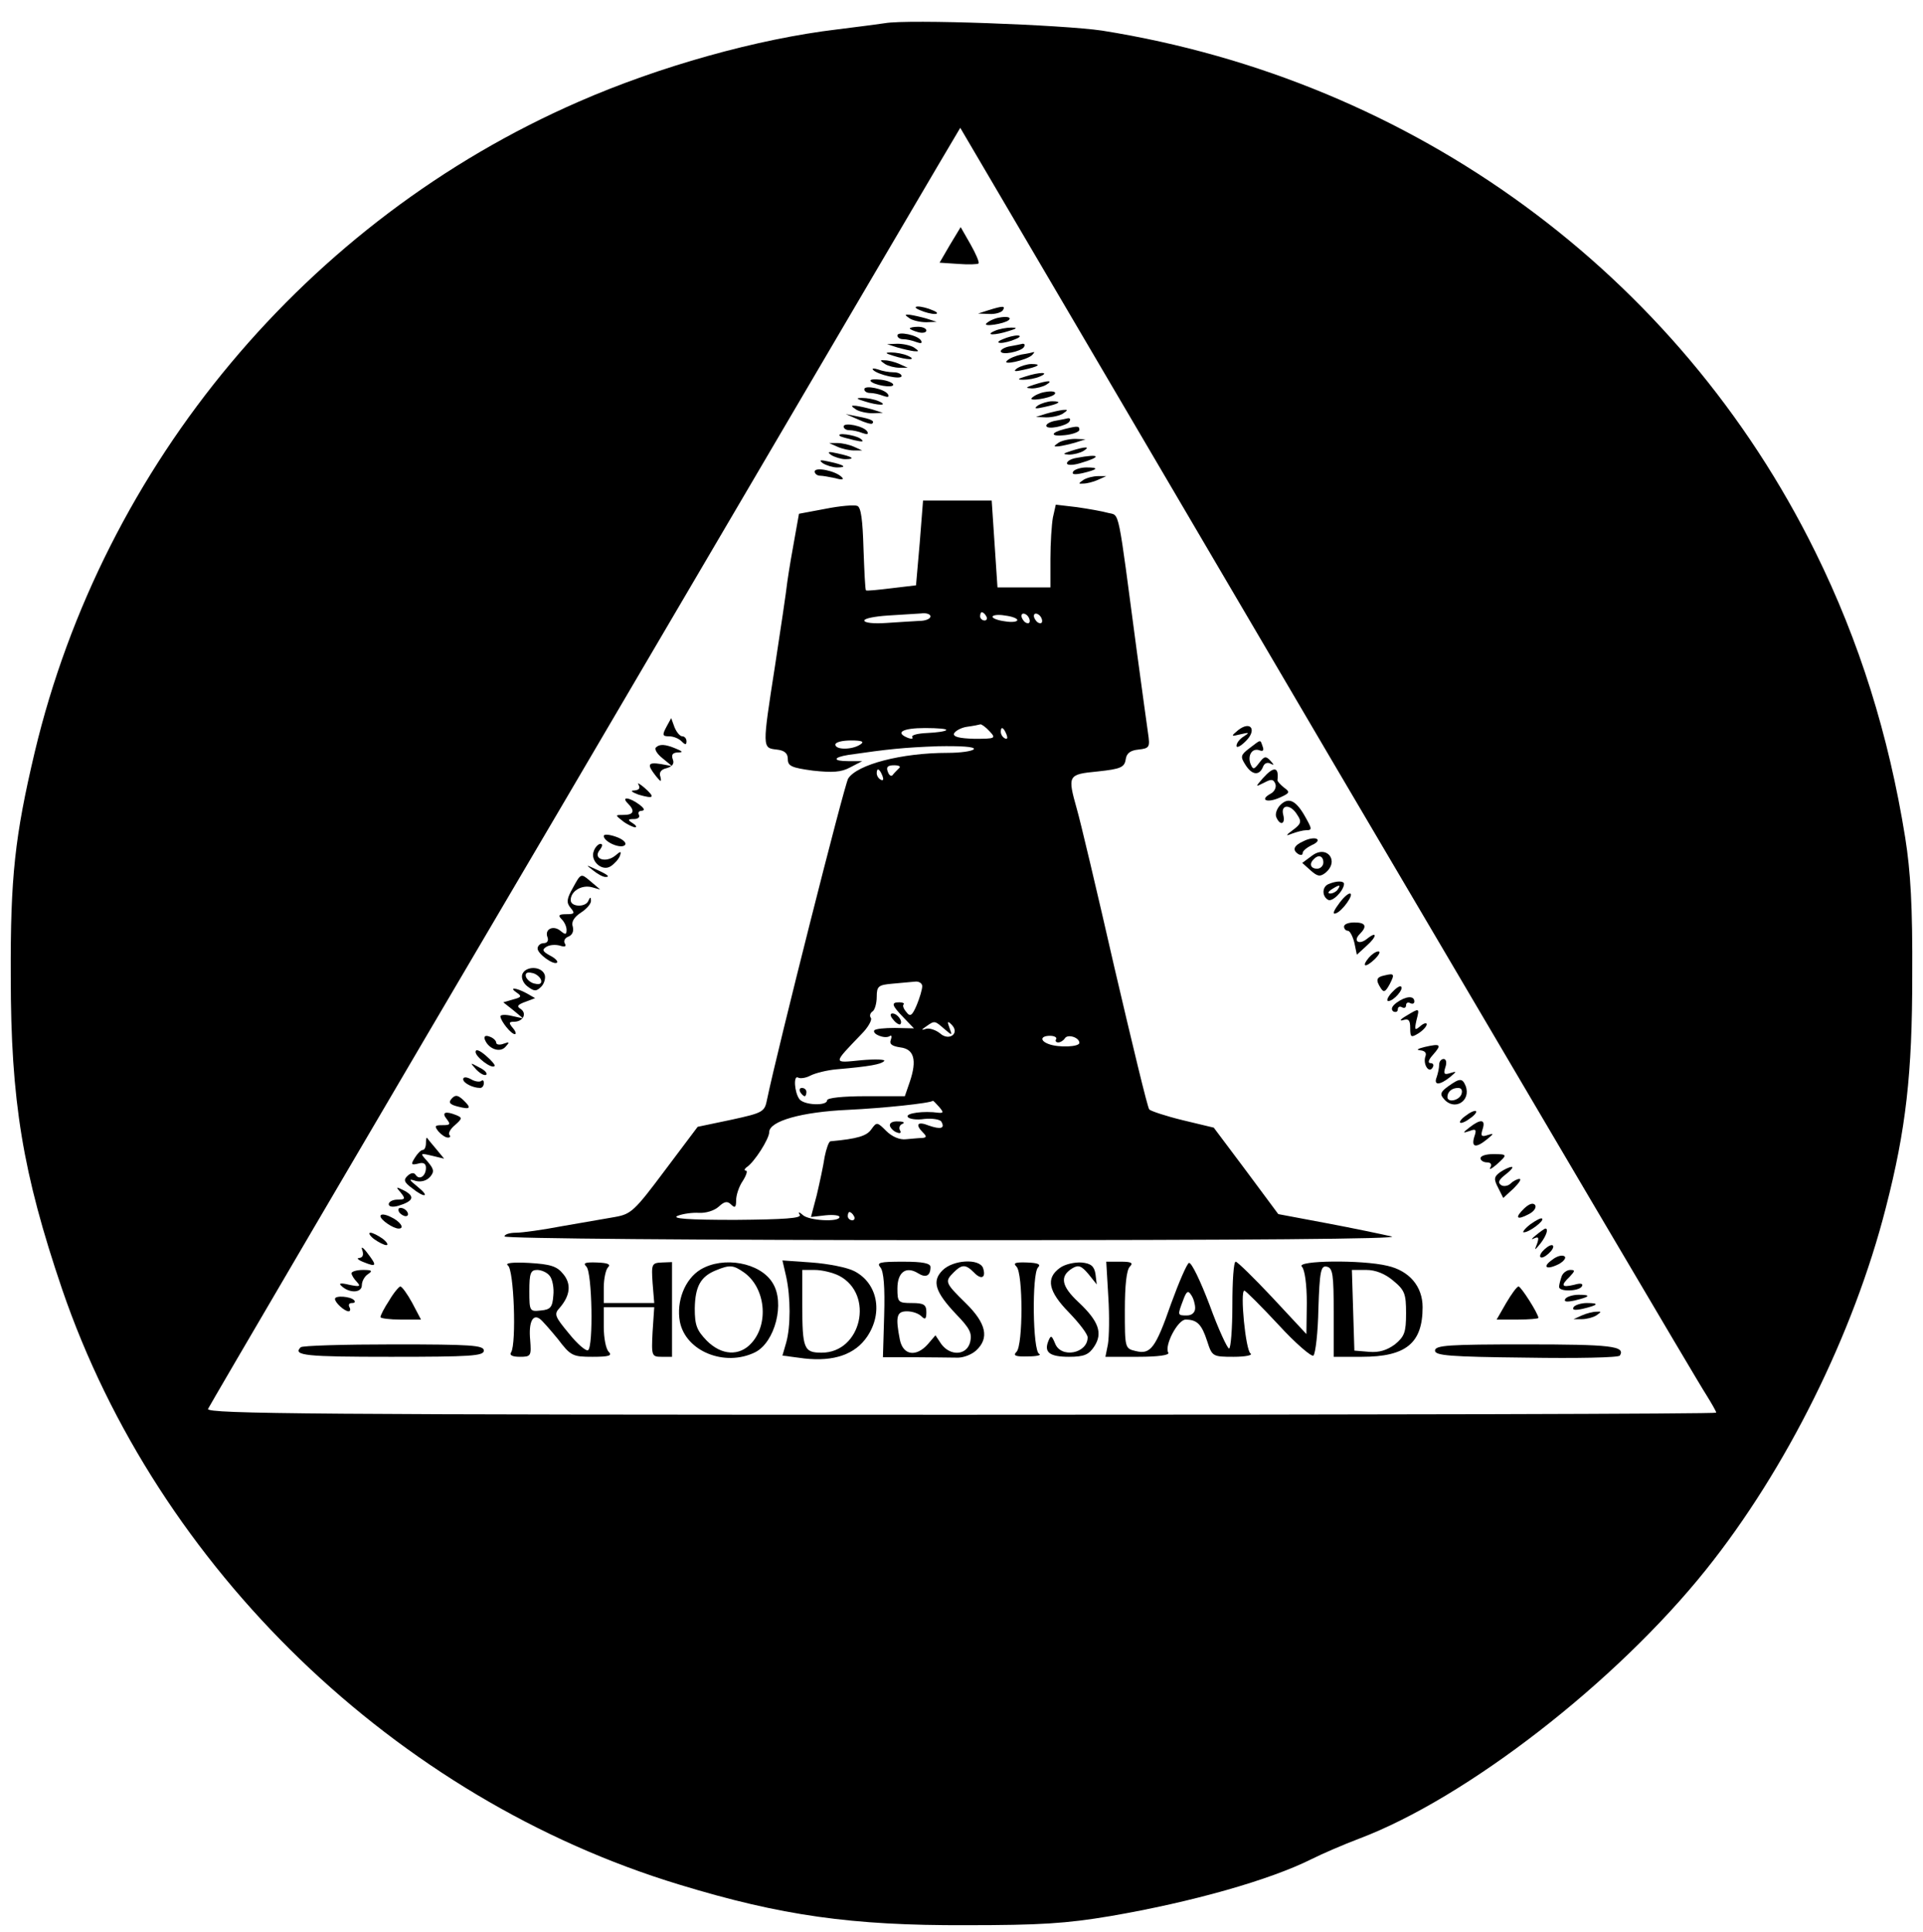 <?xml version="1.0" standalone="no"?>
<!DOCTYPE svg PUBLIC "-//W3C//DTD SVG 20010904//EN"
 "http://www.w3.org/TR/2001/REC-SVG-20010904/DTD/svg10.dtd">
<svg version="1.0" xmlns="http://www.w3.org/2000/svg"
 width="465pt" height="467pt" viewBox="0 0 465 467"
 preserveAspectRatio="xMidYMid meet">

<g transform="translate(0,467) scale(0.1,-0.1)"
fill="#000000" stroke="none">
<path d="M2140 4614 c-14 -2 -65 -9 -115 -15 -194 -23 -432 -90 -626 -175
-656 -286 -1149 -876 -1315 -1572 -48 -203 -59 -302 -58 -542 0 -302 29 -476
124 -756 231 -676 807 -1232 1493 -1440 246 -75 417 -99 692 -98 180 0 243 4
350 22 198 34 385 87 487 138 26 13 77 35 114 49 260 98 621 378 839 650 194
242 357 570 435 875 49 190 64 325 64 560 1 168 -4 253 -17 335 -40 249 -111
475 -217 690 -332 674 -971 1141 -1725 1261 -94 14 -469 28 -525 18z m1986
-3316 c13 -21 24 -40 24 -43 0 -3 -822 -5 -1826 -5 -1553 0 -1825 2 -1821 14
3 7 389 666 858 1462 468 797 876 1491 906 1542 l55 93 889 -1513 c490 -832
901 -1530 915 -1550z"/>
<path d="M2297 4078 l-25 -43 45 -3 c25 -2 47 -1 49 1 3 2 -6 23 -19 46 l-24
42 -26 -43z"/>
<path d="M2225 3920 c11 -5 27 -9 35 -9 9 0 8 4 -5 9 -11 5 -27 9 -35 9 -9 0
-8 -4 5 -9z"/>
<path d="M2390 3920 l-25 -8 27 -1 c15 -1 30 4 33 9 7 11 0 11 -35 0z"/>
<path d="M2200 3900 c8 -5 26 -9 40 -9 l25 1 -25 8 c-14 4 -32 8 -40 9 -13 1
-13 0 0 -9z"/>
<path d="M2415 3902 c-11 -2 -24 -8 -30 -14 -9 -9 43 -1 54 8 8 7 -4 10 -24 6z"/>
<path d="M2200 3876 c0 -2 9 -6 20 -9 11 -3 20 -1 20 4 0 5 -9 9 -20 9 -11 0
-20 -2 -20 -4z"/>
<path d="M2405 3870 c-25 -11 1 -11 35 0 20 6 21 8 5 8 -11 0 -29 -3 -40 -8z"/>
<path d="M2170 3859 c0 -5 6 -9 14 -9 8 0 22 -3 32 -7 11 -4 15 -3 11 4 -8 13
-57 23 -57 12z"/>
<path d="M2425 3850 c-13 -5 -14 -9 -5 -9 8 0 24 4 35 9 13 5 14 9 5 9 -8 0
-24 -4 -35 -9z"/>
<path d="M2170 3830 c14 -4 32 -8 40 -9 13 -1 13 0 0 9 -8 5 -26 9 -40 9 l-25
-1 25 -8z"/>
<path d="M2443 3833 c-13 -2 -23 -8 -23 -12 0 -11 49 -1 56 10 3 5 2 8 -3 8
-4 -1 -18 -4 -30 -6z"/>
<path d="M2160 3810 c34 -11 60 -11 35 0 -11 5 -29 8 -40 8 -16 0 -15 -2 5 -8z"/>
<path d="M2470 3813 c-14 -3 -29 -9 -35 -15 -13 -12 46 1 60 13 5 5 7 8 5 8
-3 -1 -16 -4 -30 -6z"/>
<path d="M2140 3790 c8 -5 24 -9 35 -9 l20 0 -20 9 c-11 5 -27 9 -35 9 -13 1
-13 0 0 -9z"/>
<path d="M2460 3780 c-11 -8 -7 -9 15 -4 37 8 45 14 19 14 -10 0 -26 -5 -34
-10z"/>
<path d="M2111 3776 c11 -12 69 -25 69 -15 0 5 -9 9 -19 9 -11 0 -28 3 -38 7
-10 3 -15 3 -12 -1z"/>
<path d="M2480 3760 c-20 -6 -21 -8 -5 -8 11 0 29 3 40 8 25 11 -1 11 -35 0z"/>
<path d="M2105 3749 c7 -10 55 -18 55 -9 0 4 -13 10 -29 12 -17 2 -28 1 -26
-3z"/>
<path d="M2500 3740 c-21 -7 -21 -8 -5 -9 11 0 27 4 35 9 18 11 5 11 -30 0z"/>
<path d="M2090 3729 c0 -5 6 -9 14 -9 8 0 22 -3 32 -7 11 -4 15 -3 11 4 -8 13
-57 23 -57 12z"/>
<path d="M2525 3722 c-11 -2 -24 -8 -30 -14 -9 -9 43 -1 54 8 8 7 -4 10 -24 6z"/>
<path d="M2090 3700 c34 -11 60 -11 35 0 -11 5 -29 8 -40 8 -16 0 -15 -2 5 -8z"/>
<path d="M2510 3690 c-11 -8 -7 -9 15 -4 37 8 45 14 19 14 -10 0 -26 -5 -34
-10z"/>
<path d="M2070 3680 c8 -5 26 -9 40 -9 l25 1 -25 8 c-14 4 -32 8 -40 9 -13 1
-13 0 0 -9z"/>
<path d="M2530 3670 l-25 -8 25 -1 c14 0 32 4 40 9 13 9 13 10 0 9 -8 -1 -26
-5 -40 -9z"/>
<path d="M2075 3656 c17 -8 32 -12 34 -10 7 6 -2 11 -34 17 l-30 6 30 -13z"/>
<path d="M2553 3653 c-13 -2 -23 -8 -23 -12 0 -11 49 -1 56 10 3 5 2 8 -3 8
-4 -1 -18 -4 -30 -6z"/>
<path d="M2040 3639 c0 -5 6 -9 14 -9 8 0 22 -3 32 -7 11 -4 15 -3 11 4 -8 13
-57 23 -57 12z"/>
<path d="M2575 3633 c-36 -9 -36 -19 0 -15 19 2 35 8 35 13 0 9 -3 10 -35 2z"/>
<path d="M2031 3616 c2 -2 18 -6 34 -10 22 -5 26 -4 15 4 -14 9 -59 15 -49 6z"/>
<path d="M2560 3600 c-13 -9 -13 -10 0 -9 8 1 26 5 40 9 l25 8 -25 1 c-14 0
-32 -4 -40 -9z"/>
<path d="M2025 3590 c11 -5 29 -9 40 -9 l20 0 -20 9 c-11 5 -29 9 -40 9 l-20
0 20 -9z"/>
<path d="M2590 3580 c-21 -7 -21 -8 -5 -9 11 0 27 4 35 9 18 11 5 11 -30 0z"/>
<path d="M2010 3570 c8 -5 24 -10 34 -10 26 0 18 6 -19 14 -22 5 -26 4 -15 -4z"/>
<path d="M2603 3563 c-13 -2 -23 -8 -23 -13 0 -5 14 -5 31 0 55 16 50 24 -8
13z"/>
<path d="M1990 3550 c8 -5 24 -10 34 -10 26 0 18 6 -19 14 -22 5 -26 4 -15 -4z"/>
<path d="M1970 3530 c0 -5 6 -10 13 -10 6 0 23 -3 37 -6 17 -5 22 -3 15 3 -15
15 -65 25 -65 13z"/>
<path d="M2595 3530 c-4 -7 3 -8 22 -4 38 9 42 14 10 14 -14 0 -29 -5 -32 -10z"/>
<path d="M2620 3510 c-13 -9 -13 -10 0 -9 8 0 24 4 35 9 l20 9 -20 0 c-11 0
-27 -4 -35 -9z"/>
<path d="M2224 3358 l-9 -103 -59 -7 c-33 -4 -61 -7 -62 -5 -2 1 -4 47 -6 101
-2 69 -6 100 -15 103 -7 3 -42 0 -77 -7 l-64 -12 -10 -56 c-6 -32 -14 -79 -18
-107 -3 -27 -17 -120 -30 -205 -31 -199 -31 -198 4 -202 19 -2 27 -9 27 -23 0
-17 9 -21 61 -28 47 -5 68 -4 90 8 l29 15 -34 0 c-38 0 -37 9 0 15 96 14 135
18 217 21 54 1 90 -1 87 -7 -4 -5 -32 -9 -64 -9 -111 0 -218 -28 -240 -62 -9
-14 -171 -655 -196 -775 -6 -31 -9 -33 -87 -50 l-81 -17 -79 -105 c-74 -99
-82 -106 -121 -113 -23 -4 -80 -14 -127 -22 -47 -9 -97 -16 -112 -16 -16 0
-28 -4 -28 -9 0 -5 471 -9 1093 -9 697 0 1078 3 1052 9 -22 5 -93 20 -157 32
l-117 22 -78 105 -78 104 -75 18 c-41 10 -77 22 -81 26 -4 4 -41 158 -84 342
-42 184 -83 357 -91 384 -23 82 -22 84 50 91 56 6 65 10 68 29 2 15 11 22 31
24 27 3 28 6 23 40 -3 20 -15 109 -27 197 -47 354 -41 328 -69 335 -14 4 -48
10 -76 14 l-51 6 -7 -31 c-3 -17 -6 -62 -6 -100 l0 -69 -64 0 -64 0 -7 105 -7
105 -83 0 -83 0 -8 -102z m26 -178 c0 -6 -12 -11 -27 -11 -16 -1 -52 -3 -80
-5 -29 -2 -53 0 -53 6 0 5 26 10 57 12 31 2 67 4 80 5 13 2 23 -2 23 -7z m135
0 c3 -5 1 -10 -4 -10 -6 0 -11 5 -11 10 0 6 2 10 4 10 3 0 8 -4 11 -10z m75
-9 c0 -4 -13 -6 -30 -3 -16 2 -30 7 -30 11 0 4 14 6 30 3 17 -2 30 -7 30 -11z
m30 -2 c0 -6 -4 -7 -10 -4 -5 3 -10 11 -10 16 0 6 5 7 10 4 6 -3 10 -11 10
-16z m30 0 c0 -6 -4 -7 -10 -4 -5 3 -10 11 -10 16 0 6 5 7 10 4 6 -3 10 -11
10 -16z m-127 -267 c16 -17 14 -18 -37 -18 -37 1 -52 5 -49 13 3 6 17 14 31
16 15 2 30 5 33 6 3 0 13 -7 22 -17z m-105 3 c-2 -3 -23 -6 -46 -7 -23 -1 -39
-5 -36 -10 3 -4 -2 -5 -10 -2 -33 13 -14 24 41 24 31 0 54 -2 51 -5z m146 -11
c3 -8 2 -12 -4 -9 -6 3 -10 10 -10 16 0 14 7 11 14 -7z m-354 -24 c-20 -13
-60 -13 -60 0 0 6 17 10 38 10 27 0 33 -3 22 -10z m94 -57 c-5 -5 -12 -12 -15
-16 -3 -5 -9 -2 -12 7 -5 12 0 16 15 16 12 0 17 -3 12 -7z m-40 -19 c3 -8 2
-12 -4 -9 -6 3 -10 10 -10 16 0 14 7 11 14 -7z m96 -508 c0 -8 -6 -28 -13 -45
-11 -26 -16 -30 -25 -18 -7 8 -10 16 -7 19 3 2 -2 5 -10 5 -21 0 -19 -7 10
-37 l25 -26 -46 1 c-25 0 -47 -2 -50 -6 -5 -9 25 -21 37 -14 5 4 6 -1 3 -9 -4
-10 3 -15 23 -18 33 -4 41 -30 23 -83 l-12 -35 -94 0 c-56 0 -94 -4 -94 -10 0
-14 -56 -12 -67 3 -12 16 -15 59 -3 52 5 -3 19 -1 30 5 12 6 40 13 63 15 81 7
107 12 115 20 4 4 -21 5 -55 2 -70 -7 -70 -10 0 63 16 16 26 34 23 39 -4 5 -2
12 4 16 5 3 10 19 10 35 0 26 4 29 38 32 20 2 45 4 55 5 9 1 17 -4 17 -11z
m53 -103 c20 -17 20 -17 13 2 -6 16 -5 18 5 8 21 -21 -6 -41 -28 -21 -10 8
-25 13 -33 11 -13 -4 -13 -3 0 6 20 14 20 14 43 -6z m271 -25 c-3 -4 -1 -8 5
-8 5 0 12 4 16 10 7 11 35 2 35 -11 0 -10 -50 -12 -74 -3 -22 8 -20 20 3 20
11 0 17 -4 15 -8z m-283 -164 c11 -13 11 -15 -2 -14 -35 5 -80 -1 -74 -10 3
-5 21 -8 40 -5 19 2 37 -1 41 -6 10 -17 -1 -20 -30 -10 -27 11 -34 3 -14 -17
9 -9 9 -12 -2 -13 -8 0 -26 -2 -39 -3 -15 -2 -34 6 -48 20 -22 22 -23 22 -36
4 -11 -16 -33 -23 -99 -29 -4 -1 -10 -18 -14 -38 -3 -21 -12 -62 -19 -92 l-14
-53 35 4 c19 2 34 0 34 -4 0 -13 -75 -9 -89 5 -9 8 -12 8 -7 0 4 -8 -36 -11
-156 -12 -114 0 -156 3 -139 10 13 5 36 8 51 7 16 -1 37 5 48 15 14 13 21 14
30 5 9 -9 12 -7 12 10 0 13 7 34 16 47 9 14 12 25 8 25 -5 0 -4 4 1 8 19 12
55 69 55 85 0 27 79 49 190 54 85 4 200 16 206 22 1 0 7 -6 15 -15z m-206
-264 c3 -5 1 -10 -4 -10 -6 0 -11 5 -11 10 0 6 2 10 4 10 3 0 8 -4 11 -10z"/>
<path d="M2160 2205 c7 -9 15 -13 17 -11 7 7 -7 26 -19 26 -6 0 -6 -6 2 -15z"/>
<path d="M1935 2030 c3 -5 8 -10 11 -10 2 0 4 5 4 10 0 6 -5 10 -11 10 -5 0
-7 -4 -4 -10z"/>
<path d="M2152 1948 c2 -6 10 -14 18 -16 7 -3 10 0 6 6 -3 6 0 13 6 15 7 3 3
6 -10 6 -14 1 -22 -4 -20 -11z"/>
<path d="M1611 2912 c-10 -19 -9 -22 7 -22 10 0 23 -5 30 -12 9 -9 12 -9 12 0
0 7 -5 12 -10 12 -6 0 -14 10 -19 22 l-8 22 -12 -22z"/>
<path d="M2994 2905 c-18 -15 -18 -16 6 -10 21 5 22 4 8 -5 -10 -6 -18 -16
-18 -23 0 -6 10 -1 22 11 28 27 13 51 -18 27z"/>
<path d="M3021 2861 c-21 -16 -22 -20 -10 -39 16 -26 34 -28 43 -6 3 9 11 12
18 8 10 -5 9 -3 0 7 -11 12 -15 11 -27 -5 -13 -17 -15 -17 -21 -3 -8 21 4 40
22 33 8 -3 11 0 7 10 -6 17 -3 17 -32 -5z"/>
<path d="M1586 2863 c-4 -4 3 -16 16 -26 l23 -19 -27 5 c-32 5 -34 -1 -12 -29
12 -15 14 -15 11 -2 -4 10 1 18 15 21 14 4 19 11 15 21 -4 11 -1 16 11 17 14
0 14 2 -3 9 -26 11 -40 12 -49 3z"/>
<path d="M3054 2789 c-19 -22 -19 -22 3 -11 17 9 22 9 27 -3 3 -8 -2 -19 -12
-24 -27 -15 -8 -23 23 -9 24 11 25 13 10 24 -9 7 -16 15 -16 18 4 33 -9 34
-35 5z"/>
<path d="M1544 2773 c5 -9 1 -13 -11 -14 -10 0 -5 -4 11 -10 38 -11 41 -7 14
17 -12 10 -18 13 -14 7z"/>
<path d="M1518 2728 c18 -18 15 -28 -10 -28 -21 0 -21 0 -2 -15 10 -8 24 -14
29 -15 6 0 3 5 -5 10 -13 8 -12 10 3 10 10 0 15 5 12 10 -3 6 0 10 7 10 8 1 6
6 -6 15 -24 18 -45 20 -28 3z"/>
<path d="M3096 2724 c-8 -8 -13 -21 -10 -29 9 -22 23 -18 17 5 -7 26 18 27 34
0 11 -16 9 -22 -10 -36 -19 -14 -19 -16 -2 -9 11 4 26 8 33 8 16 0 15 3 -5 38
-21 35 -38 42 -57 23z"/>
<path d="M1460 2649 c0 -14 41 -32 51 -22 5 5 -4 14 -21 20 -17 6 -30 7 -30 2z"/>
<path d="M3153 2637 c-25 -11 -29 -22 -13 -32 6 -3 10 -2 10 3 0 5 10 13 22
19 12 5 18 12 12 15 -5 3 -19 1 -31 -5z"/>
<path d="M1436 2613 c-10 -24 20 -51 41 -37 9 6 19 17 22 25 4 12 2 12 -12 0
-23 -18 -54 -7 -37 14 7 9 8 15 2 15 -5 0 -13 -8 -16 -17z"/>
<path d="M3172 2601 l-23 -17 20 -18 c17 -15 23 -16 36 -6 35 29 3 69 -33 41z
m28 -16 c0 -8 -7 -15 -15 -15 -16 0 -20 12 -8 23 11 12 23 8 23 -8z"/>
<path d="M1434 2566 c11 -9 24 -16 30 -16 12 0 7 5 -24 19 -24 11 -24 11 -6
-3z"/>
<path d="M1386 2525 c-16 -28 -17 -37 -6 -50 11 -13 9 -15 -11 -15 -18 0 -20
-3 -11 -12 7 -7 12 -18 12 -26 0 -12 -3 -12 -15 -2 -17 14 -39 4 -31 -16 3 -8
-1 -14 -9 -14 -8 0 -15 -6 -15 -13 0 -13 39 -41 47 -34 3 3 -5 11 -17 17 -18
10 -20 14 -9 21 8 5 22 6 33 3 12 -4 16 -2 12 5 -4 6 0 14 9 17 9 4 13 13 10
24 -4 11 3 23 20 34 14 9 25 22 24 29 0 9 -2 9 -6 0 -6 -17 -43 -16 -43 1 0
22 27 38 52 31 13 -4 21 -6 18 -4 -3 2 -14 12 -25 21 -20 17 -21 16 -39 -17z"/>
<path d="M3213 2533 c-16 -6 -17 -29 -2 -38 10 -7 38 21 39 38 0 8 -18 8 -37
0z m22 -13 c-3 -5 -12 -10 -18 -10 -7 0 -6 4 3 10 19 12 23 12 15 0z"/>
<path d="M3236 2483 c-12 -16 -14 -24 -6 -21 16 5 46 48 34 48 -5 0 -18 -12
-28 -27z"/>
<path d="M3250 2430 c0 -5 4 -10 9 -10 5 0 12 -13 16 -29 l6 -29 24 22 c25 22
26 37 0 16 -19 -15 -34 -5 -17 12 19 19 14 28 -13 28 -14 0 -25 -4 -25 -10z"/>
<path d="M3310 2355 c-19 -23 -8 -25 14 -4 11 11 15 19 9 19 -6 0 -16 -7 -23
-15z"/>
<path d="M1263 2315 c-3 -9 2 -22 13 -30 16 -12 21 -12 33 0 7 7 11 21 8 29
-8 21 -46 21 -54 1z m45 -13 c3 -9 -2 -13 -14 -10 -9 1 -19 9 -22 16 -3 9 2
13 14 10 9 -1 19 -9 22 -16z"/>
<path d="M3348 2312 c-20 -4 -22 -11 -9 -31 7 -11 11 -9 21 9 13 25 12 28 -12
22z"/>
<path d="M3365 2270 c-10 -11 -13 -20 -8 -20 13 0 38 29 31 35 -3 3 -13 -4
-23 -15z"/>
<path d="M1250 2270 c12 -8 11 -11 -9 -16 l-24 -7 24 -19 24 -20 -27 6 c-16 4
-28 3 -28 -1 1 -12 26 -43 35 -43 4 0 2 7 -5 15 -10 12 -10 15 3 15 22 0 32
20 16 31 -10 6 -8 10 11 17 l24 9 -21 12 c-26 14 -44 15 -23 1z"/>
<path d="M3377 2246 c-12 -9 -14 -16 -8 -21 6 -3 11 -1 11 5 0 6 5 8 10 5 6
-3 10 -1 10 5 0 6 5 8 10 5 6 -3 10 -1 10 4 0 15 -21 13 -43 -3z"/>
<path d="M3400 2214 c-14 -8 -17 -13 -7 -10 13 4 17 0 17 -19 0 -23 2 -24 20
-13 11 7 20 17 20 22 0 4 -7 3 -16 -5 -13 -11 -14 -9 -9 14 8 31 8 31 -25 11z"/>
<path d="M1172 2158 c8 -23 36 -34 50 -19 11 12 10 13 -4 8 -10 -4 -18 -2 -18
2 0 5 -7 12 -16 15 -10 4 -14 1 -12 -6z"/>
<path d="M3445 2139 c-16 -4 -22 -7 -11 -8 11 -1 16 -6 13 -14 -7 -19 8 -43
17 -28 4 6 2 11 -5 11 -7 0 -5 8 6 20 22 25 19 28 -20 19z"/>
<path d="M1150 2127 c0 -12 39 -42 46 -34 2 2 -7 13 -21 25 -15 13 -25 17 -25
9z"/>
<path d="M3480 2096 c0 -8 -3 -21 -6 -30 -8 -20 7 -20 32 0 17 14 17 15 1 10
-15 -5 -17 -2 -12 14 4 11 2 20 -4 20 -6 0 -11 -6 -11 -14z"/>
<path d="M1152 2084 c10 -10 20 -15 24 -12 3 4 -5 12 -18 18 -22 12 -22 12 -6
-6z"/>
<path d="M1120 2061 c0 -9 23 -21 41 -21 5 0 9 5 9 12 0 6 -3 8 -6 5 -4 -3
-15 -2 -25 4 -11 6 -19 6 -19 0z"/>
<path d="M3502 2044 c-18 -13 -21 -19 -11 -30 25 -31 67 -6 53 31 -8 19 -14
19 -42 -1z m32 -19 c-6 -16 -34 -21 -34 -7 0 13 11 22 26 22 8 0 11 -6 8 -15z"/>
<path d="M1092 2014 c-8 -9 -5 -14 15 -19 31 -8 34 -4 13 16 -13 12 -19 13
-28 3z"/>
<path d="M3546 1974 c-11 -7 -18 -16 -15 -18 2 -2 13 2 23 10 11 7 18 16 15
18 -2 2 -13 -2 -23 -10z"/>
<path d="M1080 1965 c10 -13 9 -15 -10 -15 -19 0 -20 -2 -10 -15 7 -8 17 -15
23 -15 6 0 7 3 4 6 -4 4 2 15 13 24 18 16 18 18 4 24 -27 11 -37 7 -24 -9z"/>
<path d="M3554 1945 c-18 -14 -18 -15 0 -9 15 6 17 3 11 -14 -8 -26 4 -28 31
-6 17 14 17 15 1 10 -15 -5 -17 -2 -12 14 8 24 -4 26 -31 5z"/>
<path d="M1030 1907 c0 -9 -3 -17 -8 -17 -4 0 -13 -9 -19 -19 -10 -16 -9 -18
8 -14 13 4 19 0 19 -10 0 -20 -16 -31 -25 -17 -4 6 -11 5 -19 -2 -11 -10 -9
-16 10 -30 31 -25 45 -22 14 3 -22 18 -23 20 -4 14 13 -3 26 1 34 10 11 13 9
19 -6 37 -19 21 -19 21 11 14 l29 -7 -19 23 c-11 13 -21 25 -22 27 -2 2 -3 -3
-3 -12z"/>
<path d="M3580 1870 c0 -5 7 -10 16 -10 9 0 12 -5 8 -12 -4 -7 2 -4 14 6 28
25 28 26 -8 26 -16 0 -30 -4 -30 -10z"/>
<path d="M3627 1836 c-15 -11 -15 -17 -4 -38 l12 -24 25 23 c13 13 20 23 14
23 -5 0 -15 -5 -21 -11 -6 -6 -17 -8 -23 -4 -9 6 -6 13 11 26 13 10 20 19 14
18 -5 0 -18 -6 -28 -13z"/>
<path d="M969 1787 c12 -15 11 -17 -8 -17 -11 0 -21 -5 -21 -11 0 -6 9 -8 23
-4 36 11 41 22 16 36 -22 11 -23 11 -10 -4z"/>
<path d="M3686 1749 c-24 -23 -19 -30 11 -14 12 6 19 16 15 22 -5 6 -14 3 -26
-8z"/>
<path d="M965 1740 c3 -5 11 -10 16 -10 6 0 7 5 4 10 -3 6 -11 10 -16 10 -6 0
-7 -4 -4 -10z"/>
<path d="M920 1730 c0 -9 31 -30 44 -30 16 0 3 18 -19 28 -14 7 -25 8 -25 2z"/>
<path d="M3700 1710 c-14 -11 -20 -20 -15 -19 13 0 50 28 44 33 -2 3 -15 -4
-29 -14z"/>
<path d="M3714 1684 c-10 -8 -13 -12 -5 -8 11 5 13 3 8 -12 -7 -18 -7 -18 8 0
14 18 20 36 12 36 -2 0 -12 -7 -23 -16z"/>
<path d="M904 1675 c11 -8 25 -15 30 -15 6 0 2 7 -8 15 -11 8 -25 15 -30 15
-6 0 -2 -7 8 -15z"/>
<path d="M876 1648 c4 -12 1 -18 -7 -19 -8 0 -3 -5 10 -10 32 -13 33 -9 10 21
-11 15 -17 18 -13 8z"/>
<path d="M3730 1645 c-7 -8 -8 -15 -2 -15 5 0 15 7 22 15 7 8 8 15 2 15 -5 0
-15 -7 -22 -15z"/>
<path d="M3754 1625 c-26 -18 -15 -26 15 -11 13 7 19 16 14 19 -6 4 -19 0 -29
-8z"/>
<path d="M1228 1611 c15 -9 21 -189 8 -210 -5 -7 3 -11 21 -11 27 0 28 2 25
41 -4 42 6 63 23 51 6 -4 25 -26 44 -49 31 -41 36 -43 84 -43 40 0 48 3 39 12
-7 7 -12 34 -12 60 l0 48 61 0 61 0 -4 -60 c-3 -58 -2 -60 22 -60 l25 0 0 114
0 115 -25 -1 c-24 -1 -25 -4 -22 -49 l4 -49 -61 0 -61 0 0 38 c0 21 5 43 10
48 8 8 -1 11 -26 12 -29 1 -35 -1 -26 -10 14 -14 17 -194 4 -202 -5 -3 -26 15
-46 40 -34 41 -37 47 -23 62 26 30 29 58 9 82 -15 19 -31 24 -83 27 -38 2 -59
0 -51 -6z m101 -25 c7 -8 11 -30 9 -48 -2 -28 -7 -34 -30 -36 -27 -3 -28 -2
-28 47 0 43 3 51 19 51 10 0 24 -6 30 -14z"/>
<path d="M1694 1601 c-38 -23 -59 -77 -50 -126 14 -72 109 -110 182 -74 48 24
73 120 42 168 -30 49 -119 65 -174 32z m105 -7 c52 -37 61 -124 18 -171 -29
-32 -72 -30 -108 6 -24 25 -29 37 -29 78 1 53 14 77 51 92 34 14 42 13 68 -5z"/>
<path d="M1901 1584 c11 -50 11 -121 0 -160 l-9 -31 53 -7 c72 -8 123 10 152
53 39 58 25 129 -31 158 -17 9 -63 18 -103 21 l-71 5 9 -39z m128 2 c86 -45
54 -186 -42 -186 -43 0 -47 9 -47 116 l0 84 30 0 c17 0 43 -6 59 -14z"/>
<path d="M2129 1606 c8 -10 11 -48 9 -116 l-3 -101 75 0 c41 0 87 -1 103 -1
15 -1 36 7 47 17 33 30 25 66 -25 115 -50 49 -51 52 -29 74 20 20 29 20 49 0
18 -19 30 -13 22 11 -9 23 -72 20 -98 -6 -26 -26 -18 -52 33 -106 33 -34 39
-46 34 -67 -8 -33 -48 -35 -70 -5 l-14 21 -18 -21 c-28 -32 -60 -28 -68 10
-11 56 -8 69 17 69 13 0 28 -5 35 -12 9 -9 12 -7 12 10 0 18 -6 22 -35 22 -33
0 -35 2 -35 35 0 40 21 55 50 37 19 -12 30 -6 30 15 0 9 -18 13 -66 13 -57 0
-65 -2 -55 -14z"/>
<path d="M2458 1608 c16 -16 16 -190 0 -206 -9 -9 -3 -12 28 -11 21 0 33 3 27
6 -16 6 -18 194 -3 209 8 8 -1 11 -26 12 -29 1 -35 -1 -26 -10z"/>
<path d="M2563 1605 c-35 -25 -28 -57 22 -108 25 -26 45 -52 45 -60 0 -39 -65
-52 -79 -14 -8 19 -10 20 -16 5 -11 -27 3 -38 50 -38 36 0 48 5 61 25 21 32
11 61 -38 107 -42 39 -46 63 -15 82 15 9 22 6 39 -14 l20 -25 -3 25 c-3 19
-11 26 -34 28 -16 1 -40 -4 -52 -13z"/>
<path d="M2680 1535 c3 -46 2 -98 -1 -115 l-6 -30 79 0 c48 0 77 4 73 10 -10
17 23 80 42 80 28 0 39 -12 52 -52 12 -37 13 -38 64 -38 29 0 47 4 41 8 -12 7
-26 152 -15 152 3 0 40 -37 82 -82 42 -46 81 -79 85 -75 5 5 11 56 12 113 3
91 6 105 20 102 15 -3 17 -19 17 -111 l0 -107 68 0 c107 0 147 33 147 120 0
50 -32 88 -85 100 -62 15 -222 13 -207 -2 7 -7 12 -42 12 -88 l-1 -75 -82 88
c-45 48 -85 87 -89 87 -5 0 -8 -47 -8 -105 0 -58 -4 -105 -8 -105 -4 0 -26 47
-47 105 -22 58 -44 104 -50 102 -5 -2 -24 -46 -43 -98 -38 -109 -50 -124 -86
-115 -26 6 -26 8 -26 99 0 59 4 97 12 105 9 9 4 12 -22 12 l-35 0 5 -85z m689
39 c28 -23 31 -32 31 -79 0 -46 -4 -56 -27 -75 -19 -14 -38 -20 -62 -18 l-36
3 -3 98 -3 97 35 0 c22 0 45 -9 65 -26z m-479 -66 c0 -11 -8 -18 -20 -18 -23
0 -23 0 -9 37 8 22 12 24 19 13 6 -8 10 -23 10 -32z"/>
<path d="M850 1592 c0 -4 6 -14 13 -21 10 -11 7 -12 -18 -7 -20 5 -27 4 -20
-2 19 -19 50 -18 50 1 0 10 7 22 15 27 12 8 9 10 -12 10 -16 0 -28 -4 -28 -8z"/>
<path d="M3776 1584 c-3 -9 -6 -20 -6 -25 0 -12 47 -11 55 1 4 7 -2 9 -19 4
-30 -7 -33 -2 -10 20 13 14 13 16 1 16 -8 0 -18 -7 -21 -16z"/>
<path d="M941 1526 c-12 -18 -21 -36 -21 -40 0 -3 22 -6 49 -6 l49 0 -21 40
c-12 22 -25 40 -29 40 -3 0 -16 -15 -27 -34z"/>
<path d="M3642 1520 l-23 -40 51 0 c27 0 50 2 50 4 0 10 -42 76 -48 76 -4 0
-17 -18 -30 -40z"/>
<path d="M810 1530 c0 -9 23 -30 33 -30 4 0 5 5 2 10 -3 6 -1 10 6 10 7 0 9 3
5 7 -8 9 -46 12 -46 3z"/>
<path d="M3785 1530 c-4 -7 3 -8 22 -4 38 9 42 14 10 14 -14 0 -29 -5 -32 -10z"/>
<path d="M3805 1510 c-4 -7 3 -8 22 -4 38 9 42 14 10 14 -14 0 -29 -5 -32 -10z"/>
<path d="M3825 1490 l-20 -9 20 0 c11 0 27 4 35 9 13 9 13 10 0 9 -8 0 -24 -4
-35 -9z"/>
<path d="M727 1413 c-20 -20 13 -23 218 -23 193 0 225 2 225 15 0 13 -31 15
-218 15 -120 0 -222 -3 -225 -7z"/>
<path d="M3470 1405 c0 -12 35 -15 221 -17 121 -2 223 0 226 5 14 23 -22 27
-228 27 -185 0 -219 -2 -219 -15z"/>
</g>
</svg>
